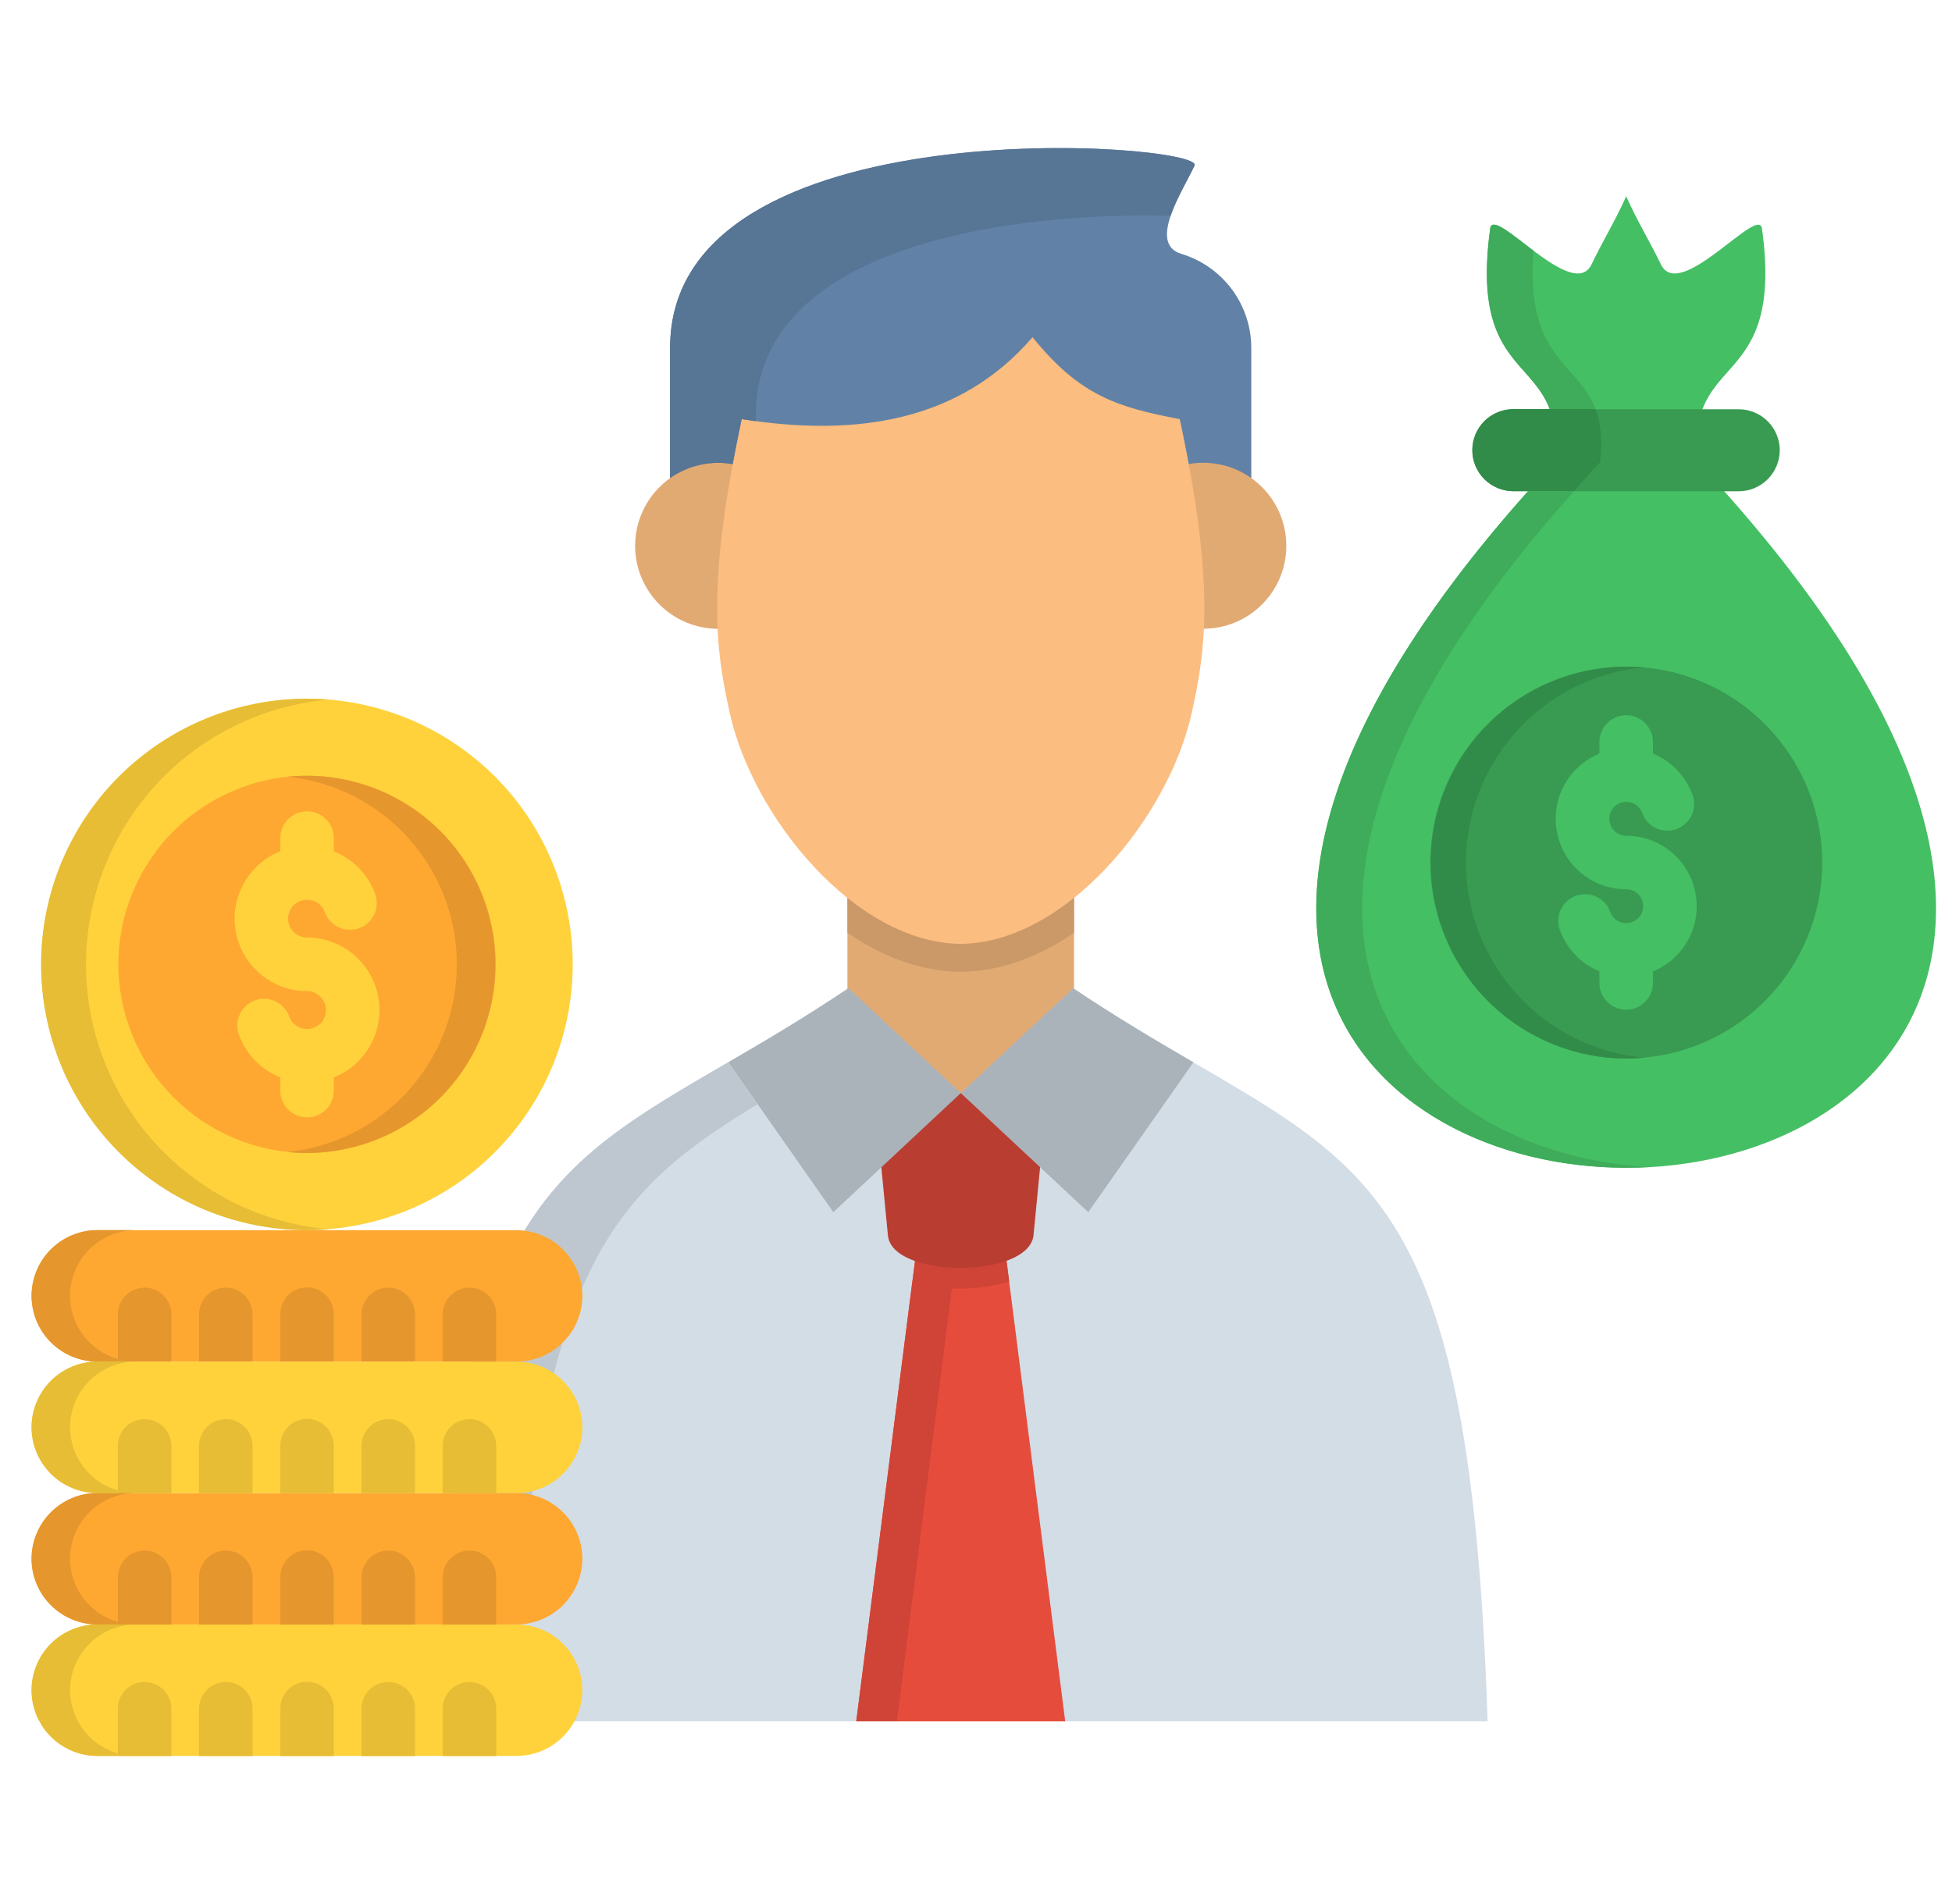 <svg width="41" height="40" viewBox="0 0 41 40" fill="none" xmlns="http://www.w3.org/2000/svg">
<g clip-path="url(#clip0_2570_4390)">
<path fill-rule="evenodd" clip-rule="evenodd" d="M35.663 9.714C54.114 29.479 14.2 29.468 32.649 9.714C32.911 7.349 30.828 8.257 31.303 4.801C31.372 4.296 33.038 6.368 33.43 5.553C33.664 5.06 33.894 4.703 34.157 4.125C34.418 4.703 34.649 5.061 34.885 5.553C35.275 6.368 36.941 4.296 37.009 4.801C37.485 8.257 35.401 7.349 35.663 9.714H35.663Z" fill="#45BF64"/>
<path fill-rule="evenodd" clip-rule="evenodd" d="M31.789 8.598H36.52C36.748 8.598 36.967 8.689 37.129 8.85C37.29 9.011 37.382 9.23 37.383 9.458C37.382 9.687 37.291 9.906 37.129 10.068C36.968 10.229 36.748 10.321 36.52 10.321H31.789C31.56 10.321 31.341 10.229 31.179 10.068C31.017 9.906 30.926 9.687 30.926 9.458C30.927 9.23 31.018 9.011 31.18 8.85C31.341 8.689 31.56 8.598 31.789 8.598Z" fill="#389B51"/>
<path fill-rule="evenodd" clip-rule="evenodd" d="M14.076 11.707H26.282V7.304C26.281 6.862 26.137 6.431 25.873 6.076C25.608 5.722 25.237 5.461 24.813 5.333C24.096 5.116 24.85 4.005 25.091 3.477C25.31 3.001 14.076 2.145 14.076 7.304L14.076 11.707Z" fill="#6182A6"/>
<path fill-rule="evenodd" clip-rule="evenodd" d="M20.177 20.416H18.317C12.256 24.669 9.537 23.223 9.109 36.162H31.246C30.818 23.223 28.1 24.669 22.039 20.416H20.177Z" fill="#D3DDE6"/>
<path d="M17.799 16.664H22.559V22.964H17.799V16.664Z" fill="#E2AA73"/>
<path fill-rule="evenodd" clip-rule="evenodd" d="M17.986 36.163L19.393 25.123H20.967L22.374 36.163H17.986Z" fill="#E64C3C"/>
<path fill-rule="evenodd" clip-rule="evenodd" d="M21.197 26.924C20.865 27.022 20.521 27.071 20.175 27.07C19.833 27.071 19.493 27.023 19.164 26.928L19.394 25.123H20.967L21.197 26.924Z" fill="#CF4436"/>
<path fill-rule="evenodd" clip-rule="evenodd" d="M21.997 22.963L21.708 25.954C21.603 26.863 18.737 26.865 18.65 25.954L18.361 22.963H21.997Z" fill="#BA3D31"/>
<path fill-rule="evenodd" clip-rule="evenodd" d="M17.822 20.76L20.181 22.964L22.858 25.466L25.067 22.317C24.304 21.873 23.463 21.379 22.541 20.76L20.18 22.964L17.503 25.466L15.297 22.317C16.06 21.873 16.9 21.379 17.822 20.76L17.822 20.76Z" fill="#ABB3BA"/>
<path fill-rule="evenodd" clip-rule="evenodd" d="M15.943 9.95C16.243 10.12 16.486 10.375 16.641 10.683C16.796 10.991 16.856 11.338 16.814 11.681C16.771 12.023 16.628 12.345 16.403 12.606C16.178 12.867 15.88 13.056 15.547 13.148C15.215 13.239 14.863 13.23 14.535 13.122C14.208 13.014 13.92 12.81 13.708 12.538C13.496 12.266 13.369 11.937 13.344 11.593C13.319 11.249 13.397 10.905 13.568 10.605C13.796 10.204 14.174 9.909 14.619 9.786C15.065 9.663 15.541 9.722 15.943 9.95ZM26.136 9.95C26.436 10.12 26.678 10.375 26.833 10.683C26.988 10.992 27.048 11.339 27.005 11.681C26.963 12.023 26.82 12.345 26.594 12.606C26.369 12.867 26.071 13.055 25.739 13.147C25.406 13.238 25.054 13.229 24.727 13.121C24.399 13.013 24.111 12.81 23.9 12.538C23.688 12.265 23.561 11.937 23.536 11.593C23.511 11.249 23.588 10.905 23.759 10.605C23.987 10.203 24.366 9.908 24.811 9.785C25.257 9.662 25.733 9.722 26.136 9.95Z" fill="#E2AA73"/>
<path fill-rule="evenodd" clip-rule="evenodd" d="M22.56 19.597C21.832 20.095 21.023 20.409 20.185 20.416H20.174C19.336 20.41 18.528 20.095 17.799 19.597V16.664H22.559L22.56 19.597Z" fill="#CB9968"/>
<path fill-rule="evenodd" clip-rule="evenodd" d="M24.78 8.805C25.52 12.277 25.333 13.623 25.03 14.982C24.538 17.186 22.384 19.809 20.178 19.829C17.974 19.809 15.82 17.186 15.329 14.982C15.026 13.623 14.839 12.277 15.579 8.805C17.974 9.183 20.157 8.862 21.688 7.084C22.683 8.318 23.473 8.555 24.779 8.805H24.78Z" fill="#FBBD80"/>
<path fill-rule="evenodd" clip-rule="evenodd" d="M34.157 22.237C34.971 22.237 35.767 21.995 36.444 21.543C37.121 21.091 37.649 20.448 37.96 19.696C38.272 18.944 38.354 18.116 38.195 17.317C38.036 16.519 37.644 15.785 37.068 15.21C36.493 14.634 35.759 14.242 34.961 14.083C34.162 13.924 33.334 14.006 32.582 14.317C31.83 14.629 31.187 15.156 30.735 15.833C30.282 16.51 30.041 17.306 30.041 18.12C30.043 19.211 30.478 20.257 31.249 21.029C32.021 21.8 33.066 22.234 34.157 22.237H34.157Z" fill="#389B51"/>
<path d="M34.719 20.408V20.649C34.719 20.798 34.66 20.942 34.554 21.047C34.449 21.152 34.306 21.212 34.156 21.212C34.007 21.212 33.864 21.152 33.759 21.047C33.653 20.942 33.594 20.798 33.594 20.649V20.406C33.492 20.364 33.395 20.311 33.305 20.248C33.056 20.072 32.867 19.823 32.763 19.536C32.738 19.466 32.727 19.393 32.731 19.319C32.735 19.245 32.753 19.173 32.784 19.106C32.816 19.04 32.86 18.98 32.915 18.93C32.97 18.881 33.034 18.842 33.103 18.818C33.173 18.793 33.247 18.782 33.32 18.786C33.394 18.789 33.466 18.807 33.533 18.839C33.6 18.871 33.66 18.915 33.709 18.97C33.759 19.024 33.797 19.088 33.822 19.158C33.846 19.227 33.891 19.287 33.951 19.329C34.011 19.371 34.083 19.393 34.156 19.392C34.251 19.393 34.342 19.356 34.409 19.29C34.442 19.257 34.469 19.217 34.487 19.174C34.505 19.131 34.514 19.084 34.514 19.037C34.514 18.99 34.505 18.944 34.487 18.9C34.469 18.857 34.442 18.818 34.409 18.785C34.342 18.718 34.251 18.681 34.156 18.682C33.813 18.682 33.481 18.563 33.216 18.345C32.951 18.127 32.77 17.824 32.704 17.488C32.637 17.151 32.69 16.802 32.852 16.5C33.014 16.198 33.277 15.962 33.594 15.832V15.588C33.594 15.439 33.653 15.296 33.759 15.19C33.864 15.085 34.007 15.025 34.156 15.025C34.306 15.025 34.449 15.085 34.554 15.19C34.66 15.296 34.719 15.439 34.719 15.588V15.832C34.911 15.911 35.084 16.03 35.227 16.18C35.371 16.33 35.481 16.509 35.552 16.704C35.601 16.844 35.593 16.998 35.529 17.132C35.465 17.266 35.35 17.369 35.211 17.419C35.071 17.469 34.917 17.461 34.782 17.398C34.648 17.335 34.544 17.221 34.493 17.082C34.468 17.012 34.423 16.952 34.364 16.909C34.303 16.866 34.23 16.844 34.157 16.845C34.086 16.845 34.017 16.866 33.959 16.905C33.901 16.945 33.855 17 33.828 17.065C33.802 17.13 33.795 17.202 33.809 17.271C33.823 17.34 33.857 17.403 33.907 17.453C33.973 17.519 34.063 17.557 34.157 17.558C34.45 17.557 34.736 17.643 34.98 17.806C35.224 17.969 35.414 18.2 35.526 18.471C35.638 18.741 35.667 19.039 35.61 19.327C35.553 19.614 35.411 19.878 35.204 20.085C35.065 20.223 34.9 20.333 34.719 20.408Z" fill="#45BF64"/>
<path fill-rule="evenodd" clip-rule="evenodd" d="M15.293 22.318C11.329 24.627 9.458 25.615 9.109 36.163L10.824 36.141V36.143C11.158 26.842 12.718 25.13 15.91 23.2L15.293 22.318H15.293Z" fill="#BEC7CF"/>
<path fill-rule="evenodd" clip-rule="evenodd" d="M6.447 25.841C7.551 25.841 8.631 25.514 9.549 24.901C10.467 24.288 11.182 23.416 11.605 22.396C12.027 21.376 12.138 20.254 11.923 19.171C11.708 18.089 11.177 17.094 10.396 16.313C9.616 15.533 8.621 15.001 7.539 14.785C6.456 14.57 5.334 14.68 4.314 15.102C3.294 15.524 2.422 16.24 1.808 17.157C1.195 18.075 0.867 19.154 0.867 20.258C0.87 21.738 1.458 23.156 2.504 24.202C3.55 25.248 4.968 25.838 6.447 25.841Z" fill="#FFD23B"/>
<path fill-rule="evenodd" clip-rule="evenodd" d="M2.046 31.365H10.85C11.216 31.366 11.567 31.512 11.826 31.77C12.085 32.029 12.231 32.379 12.232 32.745C12.231 33.111 12.085 33.462 11.826 33.721C11.568 33.98 11.216 34.126 10.85 34.127H2.046C1.68 34.126 1.329 33.98 1.07 33.721C0.811 33.462 0.665 33.111 0.664 32.745C0.666 32.379 0.812 32.029 1.071 31.77C1.33 31.512 1.68 31.366 2.046 31.365Z" fill="#FEA832"/>
<path fill-rule="evenodd" clip-rule="evenodd" d="M2.046 28.605H10.85C11.216 28.606 11.567 28.752 11.826 29.01C12.085 29.269 12.231 29.619 12.232 29.985C12.231 30.351 12.085 30.702 11.826 30.961C11.568 31.22 11.216 31.366 10.85 31.367H2.046C1.68 31.366 1.329 31.22 1.07 30.961C0.811 30.702 0.665 30.351 0.664 29.985C0.666 29.619 0.812 29.269 1.071 29.01C1.33 28.752 1.68 28.606 2.046 28.605Z" fill="#FFD23B"/>
<path fill-rule="evenodd" clip-rule="evenodd" d="M2.046 25.844H10.85C11.216 25.845 11.568 25.991 11.826 26.25C12.085 26.509 12.231 26.86 12.232 27.226C12.231 27.592 12.085 27.942 11.826 28.201C11.567 28.459 11.216 28.605 10.85 28.605H2.046C1.68 28.605 1.329 28.459 1.071 28.201C0.812 27.942 0.665 27.592 0.664 27.226C0.665 26.86 0.811 26.509 1.07 26.25C1.329 25.991 1.68 25.845 2.046 25.844Z" fill="#FEA832"/>
<path fill-rule="evenodd" clip-rule="evenodd" d="M6.448 24.222C7.232 24.223 7.998 23.99 8.65 23.555C9.301 23.12 9.81 22.501 10.11 21.777C10.41 21.053 10.489 20.256 10.336 19.488C10.183 18.719 9.806 18.013 9.252 17.458C8.698 16.904 7.992 16.526 7.223 16.373C6.455 16.22 5.658 16.298 4.934 16.598C4.209 16.898 3.59 17.406 3.155 18.057C2.719 18.709 2.487 19.475 2.486 20.259C2.488 21.309 2.906 22.316 3.649 23.058C4.391 23.801 5.398 24.22 6.448 24.222Z" fill="#FEA832"/>
<path d="M7.011 22.635V22.906C7.012 22.98 6.998 23.054 6.97 23.123C6.942 23.192 6.901 23.254 6.849 23.307C6.797 23.36 6.734 23.402 6.666 23.43C6.597 23.459 6.524 23.474 6.45 23.474C6.375 23.474 6.302 23.459 6.233 23.43C6.165 23.402 6.103 23.36 6.05 23.307C5.998 23.254 5.957 23.192 5.929 23.123C5.901 23.054 5.887 22.98 5.888 22.906V22.635C5.778 22.59 5.672 22.533 5.574 22.464C5.317 22.284 5.122 22.027 5.016 21.731C4.967 21.591 4.976 21.437 5.04 21.303C5.104 21.169 5.218 21.066 5.358 21.016C5.498 20.966 5.652 20.974 5.786 21.037C5.92 21.1 6.024 21.214 6.075 21.353C6.102 21.431 6.153 21.499 6.221 21.547C6.298 21.6 6.391 21.624 6.484 21.616C6.577 21.607 6.664 21.567 6.731 21.501L6.751 21.483C6.814 21.409 6.847 21.316 6.847 21.219C6.847 21.114 6.804 21.013 6.73 20.938C6.655 20.863 6.554 20.821 6.449 20.821C6.148 20.821 5.854 20.731 5.603 20.564C5.353 20.397 5.158 20.159 5.043 19.881C4.928 19.603 4.898 19.297 4.957 19.002C5.016 18.707 5.161 18.436 5.374 18.223C5.52 18.075 5.695 17.96 5.888 17.884V17.613C5.888 17.538 5.901 17.465 5.929 17.396C5.957 17.327 5.998 17.265 6.051 17.212C6.103 17.159 6.165 17.117 6.233 17.088C6.302 17.06 6.375 17.045 6.45 17.045C6.524 17.045 6.597 17.06 6.666 17.088C6.735 17.117 6.797 17.159 6.849 17.212C6.901 17.265 6.942 17.327 6.97 17.396C6.998 17.465 7.012 17.538 7.011 17.613V17.884C7.122 17.929 7.227 17.986 7.325 18.055C7.583 18.235 7.778 18.491 7.883 18.788C7.931 18.928 7.923 19.081 7.859 19.215C7.794 19.348 7.68 19.451 7.541 19.501C7.401 19.551 7.248 19.543 7.113 19.481C6.979 19.418 6.875 19.305 6.824 19.166C6.797 19.087 6.746 19.02 6.678 18.972C6.611 18.925 6.531 18.901 6.449 18.902C6.343 18.902 6.242 18.944 6.168 19.018C6.093 19.093 6.051 19.194 6.051 19.299C6.051 19.404 6.093 19.505 6.168 19.58C6.242 19.654 6.343 19.696 6.449 19.696C6.745 19.696 7.035 19.783 7.283 19.946C7.531 20.108 7.726 20.34 7.844 20.612C7.963 20.884 7.999 21.184 7.949 21.476C7.898 21.769 7.764 22.04 7.562 22.257C7.551 22.271 7.539 22.284 7.525 22.296C7.379 22.444 7.204 22.559 7.011 22.635Z" fill="#FFD23B"/>
<path d="M2.475 30.377C2.475 30.227 2.534 30.084 2.639 29.979C2.745 29.873 2.888 29.814 3.037 29.814C3.186 29.814 3.329 29.873 3.435 29.979C3.54 30.084 3.6 30.227 3.6 30.377V31.367H2.475V30.377ZM10.423 31.367H9.298V30.377C9.298 30.227 9.357 30.084 9.463 29.979C9.568 29.873 9.711 29.814 9.86 29.814C10.009 29.814 10.153 29.873 10.258 29.979C10.364 30.084 10.423 30.227 10.423 30.377V31.367ZM8.717 31.367H7.593V30.377C7.593 30.227 7.652 30.084 7.757 29.979C7.863 29.873 8.006 29.814 8.155 29.814C8.304 29.814 8.447 29.873 8.553 29.979C8.658 30.084 8.717 30.227 8.717 30.377V31.367ZM7.01 31.367H5.888V30.377C5.887 30.302 5.9 30.229 5.928 30.16C5.956 30.091 5.997 30.028 6.05 29.975C6.102 29.922 6.164 29.881 6.232 29.852C6.301 29.823 6.374 29.809 6.449 29.809C6.523 29.809 6.596 29.823 6.665 29.852C6.734 29.881 6.796 29.922 6.848 29.975C6.9 30.028 6.941 30.091 6.969 30.16C6.997 30.229 7.011 30.302 7.01 30.377V31.367ZM5.305 31.367H4.18V30.377C4.18 30.227 4.239 30.084 4.345 29.979C4.45 29.873 4.594 29.814 4.743 29.814C4.892 29.814 5.035 29.873 5.14 29.979C5.246 30.084 5.305 30.227 5.305 30.377L5.305 31.367Z" fill="#E6BD35"/>
<path d="M2.475 27.613C2.475 27.464 2.534 27.32 2.639 27.215C2.745 27.11 2.888 27.05 3.037 27.05C3.186 27.05 3.329 27.11 3.435 27.215C3.54 27.32 3.6 27.464 3.6 27.613V28.603H2.475V27.613ZM10.423 28.603H9.298V27.613C9.298 27.464 9.357 27.32 9.463 27.215C9.568 27.11 9.711 27.05 9.86 27.05C10.009 27.05 10.153 27.11 10.258 27.215C10.364 27.32 10.423 27.464 10.423 27.613V28.603ZM8.717 28.603H7.593V27.613C7.593 27.464 7.652 27.32 7.757 27.215C7.863 27.11 8.006 27.05 8.155 27.05C8.304 27.05 8.447 27.11 8.553 27.215C8.658 27.32 8.717 27.464 8.717 27.613V28.603ZM7.01 28.603H5.888V27.613C5.887 27.538 5.9 27.465 5.928 27.396C5.956 27.327 5.997 27.265 6.05 27.212C6.102 27.159 6.164 27.117 6.232 27.088C6.301 27.06 6.374 27.045 6.449 27.045C6.523 27.045 6.596 27.06 6.665 27.088C6.734 27.117 6.796 27.159 6.848 27.212C6.9 27.265 6.941 27.327 6.969 27.396C6.997 27.465 7.011 27.538 7.01 27.613V28.603ZM5.305 28.603H4.18V27.613C4.18 27.464 4.239 27.32 4.345 27.215C4.45 27.11 4.594 27.05 4.743 27.05C4.892 27.05 5.035 27.11 5.14 27.215C5.246 27.32 5.305 27.464 5.305 27.613L5.305 28.603Z" fill="#E5972D"/>
<path fill-rule="evenodd" clip-rule="evenodd" d="M2.046 34.127H10.85C11.216 34.128 11.567 34.273 11.826 34.532C12.085 34.79 12.231 35.141 12.232 35.507C12.231 35.873 12.085 36.224 11.826 36.483C11.568 36.742 11.216 36.888 10.85 36.889H2.046C1.68 36.888 1.329 36.742 1.07 36.483C0.811 36.224 0.665 35.873 0.664 35.507C0.666 35.141 0.812 34.79 1.071 34.532C1.33 34.273 1.68 34.128 2.046 34.127Z" fill="#FFD23B"/>
<path d="M2.475 35.898C2.475 35.749 2.534 35.606 2.639 35.5C2.745 35.395 2.888 35.335 3.037 35.335C3.186 35.335 3.329 35.395 3.435 35.5C3.54 35.606 3.6 35.749 3.6 35.898V36.891H2.475V35.898ZM10.423 36.891H9.298V35.898C9.298 35.749 9.357 35.606 9.463 35.5C9.568 35.395 9.711 35.335 9.86 35.335C10.009 35.335 10.153 35.395 10.258 35.5C10.364 35.606 10.423 35.749 10.423 35.898V36.891ZM8.717 36.891H7.593V35.898C7.593 35.749 7.652 35.606 7.757 35.5C7.863 35.395 8.006 35.335 8.155 35.335C8.304 35.335 8.447 35.395 8.553 35.5C8.658 35.606 8.717 35.749 8.717 35.898V36.891ZM7.01 36.891H5.888V35.898C5.887 35.824 5.9 35.75 5.928 35.681C5.956 35.612 5.997 35.55 6.05 35.497C6.102 35.444 6.164 35.402 6.232 35.373C6.301 35.345 6.374 35.33 6.449 35.33C6.523 35.33 6.596 35.345 6.665 35.373C6.734 35.402 6.796 35.444 6.848 35.497C6.9 35.55 6.941 35.612 6.969 35.681C6.997 35.75 7.011 35.824 7.01 35.898V36.891ZM5.305 36.891H4.18V35.898C4.18 35.749 4.239 35.606 4.345 35.5C4.45 35.395 4.594 35.335 4.743 35.335C4.892 35.335 5.035 35.395 5.14 35.5C5.246 35.606 5.305 35.749 5.305 35.898L5.305 36.891Z" fill="#E6BD35"/>
<path d="M2.475 33.136C2.475 32.987 2.534 32.844 2.639 32.739C2.745 32.633 2.888 32.574 3.037 32.574C3.186 32.574 3.329 32.633 3.435 32.739C3.54 32.844 3.6 32.987 3.6 33.136V34.129H2.475V33.136ZM10.423 34.129H9.298V33.136C9.298 32.987 9.357 32.844 9.463 32.739C9.568 32.633 9.711 32.574 9.86 32.574C10.009 32.574 10.153 32.633 10.258 32.739C10.364 32.844 10.423 32.987 10.423 33.136V34.129ZM8.717 34.129H7.593V33.136C7.593 32.987 7.652 32.844 7.757 32.739C7.863 32.633 8.006 32.574 8.155 32.574C8.304 32.574 8.447 32.633 8.553 32.739C8.658 32.844 8.717 32.987 8.717 33.136V34.129ZM7.01 34.129H5.888V33.136C5.887 33.062 5.9 32.988 5.928 32.919C5.956 32.851 5.997 32.788 6.05 32.735C6.102 32.682 6.164 32.64 6.232 32.612C6.301 32.583 6.374 32.568 6.449 32.568C6.523 32.568 6.596 32.583 6.665 32.612C6.734 32.64 6.796 32.682 6.848 32.735C6.9 32.788 6.941 32.851 6.969 32.919C6.997 32.988 7.011 33.062 7.01 33.136V34.129ZM5.305 34.129H4.18V33.136C4.18 32.987 4.239 32.844 4.345 32.739C4.45 32.633 4.594 32.574 4.743 32.574C4.892 32.574 5.035 32.633 5.14 32.739C5.246 32.844 5.305 32.987 5.305 33.136L5.305 34.129Z" fill="#E5972D"/>
<path fill-rule="evenodd" clip-rule="evenodd" d="M1.807 20.26C1.807 18.861 2.333 17.513 3.279 16.483C4.226 15.453 5.525 14.816 6.918 14.698C6.761 14.687 6.604 14.68 6.445 14.68C4.964 14.68 3.545 15.268 2.498 16.314C1.451 17.361 0.863 18.781 0.863 20.261C0.863 21.741 1.451 23.161 2.498 24.208C3.545 25.255 4.964 25.843 6.445 25.843C6.604 25.843 6.761 25.836 6.918 25.825C5.524 25.706 4.226 25.068 3.279 24.038C2.333 23.007 1.807 21.659 1.807 20.26Z" fill="#E6BD35"/>
<path fill-rule="evenodd" clip-rule="evenodd" d="M6.039 16.317C7.015 16.418 7.918 16.877 8.575 17.605C9.232 18.333 9.595 19.279 9.595 20.259C9.595 21.24 9.232 22.186 8.575 22.914C7.918 23.642 7.015 24.101 6.039 24.202C6.591 24.258 7.148 24.198 7.674 24.025C8.201 23.853 8.686 23.572 9.097 23.2C9.509 22.829 9.838 22.375 10.063 21.869C10.288 21.362 10.404 20.814 10.404 20.259C10.404 19.705 10.288 19.157 10.063 18.651C9.838 18.144 9.509 17.69 9.097 17.319C8.686 16.947 8.201 16.666 7.674 16.494C7.148 16.321 6.591 16.261 6.039 16.317Z" fill="#E5972D"/>
<path fill-rule="evenodd" clip-rule="evenodd" d="M1.471 35.507C1.473 35.141 1.619 34.79 1.878 34.532C2.137 34.273 2.488 34.128 2.853 34.127H2.043C1.677 34.127 1.326 34.272 1.067 34.531C0.808 34.79 0.662 35.142 0.662 35.508C0.662 35.874 0.808 36.225 1.067 36.484C1.326 36.743 1.677 36.889 2.043 36.889H2.471V36.834C2.183 36.751 1.93 36.576 1.75 36.337C1.57 36.097 1.472 35.806 1.471 35.507Z" fill="#E6BD35"/>
<path fill-rule="evenodd" clip-rule="evenodd" d="M1.471 32.745C1.473 32.379 1.619 32.029 1.878 31.77C2.137 31.512 2.488 31.366 2.853 31.365H2.043C1.677 31.365 1.326 31.511 1.067 31.77C0.808 32.029 0.662 32.38 0.662 32.746C0.662 33.112 0.808 33.464 1.067 33.722C1.326 33.981 1.677 34.127 2.043 34.127H2.471V34.072C2.183 33.989 1.93 33.814 1.75 33.575C1.57 33.336 1.472 33.044 1.471 32.745Z" fill="#E5972D"/>
<path fill-rule="evenodd" clip-rule="evenodd" d="M1.471 29.983C1.473 29.617 1.619 29.267 1.878 29.008C2.137 28.75 2.488 28.604 2.853 28.604H2.043C1.677 28.604 1.326 28.749 1.067 29.008C0.808 29.267 0.662 29.618 0.662 29.984C0.662 30.351 0.808 30.702 1.067 30.961C1.326 31.22 1.677 31.365 2.043 31.365H2.471V31.311C2.183 31.227 1.93 31.053 1.75 30.813C1.57 30.574 1.472 30.283 1.471 29.983Z" fill="#E6BD35"/>
<path fill-rule="evenodd" clip-rule="evenodd" d="M1.471 27.224C1.472 26.858 1.618 26.507 1.877 26.248C2.136 25.989 2.487 25.843 2.853 25.842H2.043C1.677 25.842 1.326 25.987 1.067 26.246C0.808 26.505 0.662 26.856 0.662 27.223C0.662 27.589 0.808 27.94 1.067 28.199C1.326 28.458 1.677 28.604 2.043 28.604H2.471V28.549C2.184 28.466 1.931 28.291 1.751 28.053C1.57 27.814 1.472 27.523 1.471 27.224Z" fill="#E5972D"/>
<path fill-rule="evenodd" clip-rule="evenodd" d="M15.875 8.721C15.875 5.116 21.355 4.447 24.586 4.534C24.713 4.16 24.966 3.744 25.089 3.477C25.308 3.001 14.074 2.145 14.074 7.304V10.043C14.263 9.91 14.476 9.816 14.702 9.766C14.927 9.715 15.16 9.71 15.388 9.75C15.443 9.454 15.506 9.139 15.577 8.805C15.677 8.82 15.775 8.834 15.875 8.848V8.721Z" fill="#577595"/>
<path fill-rule="evenodd" clip-rule="evenodd" d="M32.549 8.595H33.514C33.141 7.6 32.034 7.543 32.212 5.268C31.75 4.922 31.333 4.551 31.299 4.8C30.923 7.539 32.153 7.536 32.549 8.595L32.549 8.595Z" fill="#3EAC5A"/>
<path fill-rule="evenodd" clip-rule="evenodd" d="M33.514 8.594H31.786C31.557 8.594 31.338 8.685 31.176 8.846C31.015 9.008 30.924 9.227 30.924 9.456C30.924 9.684 31.015 9.903 31.176 10.065C31.338 10.226 31.557 10.317 31.786 10.317H33.059C33.236 10.117 33.42 9.917 33.609 9.712C33.664 9.22 33.619 8.872 33.514 8.594H33.514Z" fill="#328C49"/>
<path fill-rule="evenodd" clip-rule="evenodd" d="M33.061 10.318H32.095C23.384 20.083 29.236 24.817 34.638 24.518C29.557 24.236 24.866 19.503 33.06 10.318H33.061Z" fill="#3EAC5A"/>
<path fill-rule="evenodd" clip-rule="evenodd" d="M30.793 18.122C30.793 17.095 31.176 16.106 31.868 15.347C32.559 14.589 33.509 14.116 34.531 14.021C34.406 14.01 34.279 14.006 34.151 14.006C33.063 14.011 32.02 14.446 31.252 15.218C30.484 15.989 30.053 17.034 30.053 18.122C30.053 19.211 30.484 20.255 31.252 21.027C32.02 21.798 33.063 22.234 34.151 22.239C34.279 22.239 34.406 22.232 34.531 22.22C33.51 22.126 32.56 21.654 31.868 20.895C31.177 20.137 30.793 19.148 30.793 18.122Z" fill="#328C49"/>
<path fill-rule="evenodd" clip-rule="evenodd" d="M18.838 36.162L19.995 27.064C19.712 27.053 19.433 27.007 19.162 26.928L17.984 36.162L18.838 36.162Z" fill="#CF4436"/>
</g>
<defs>
<clipPath id="clip0_2570_4390">
<rect width="40" height="40" fill="white" transform="translate(0.666)"/>
</clipPath>
</defs>
</svg>
